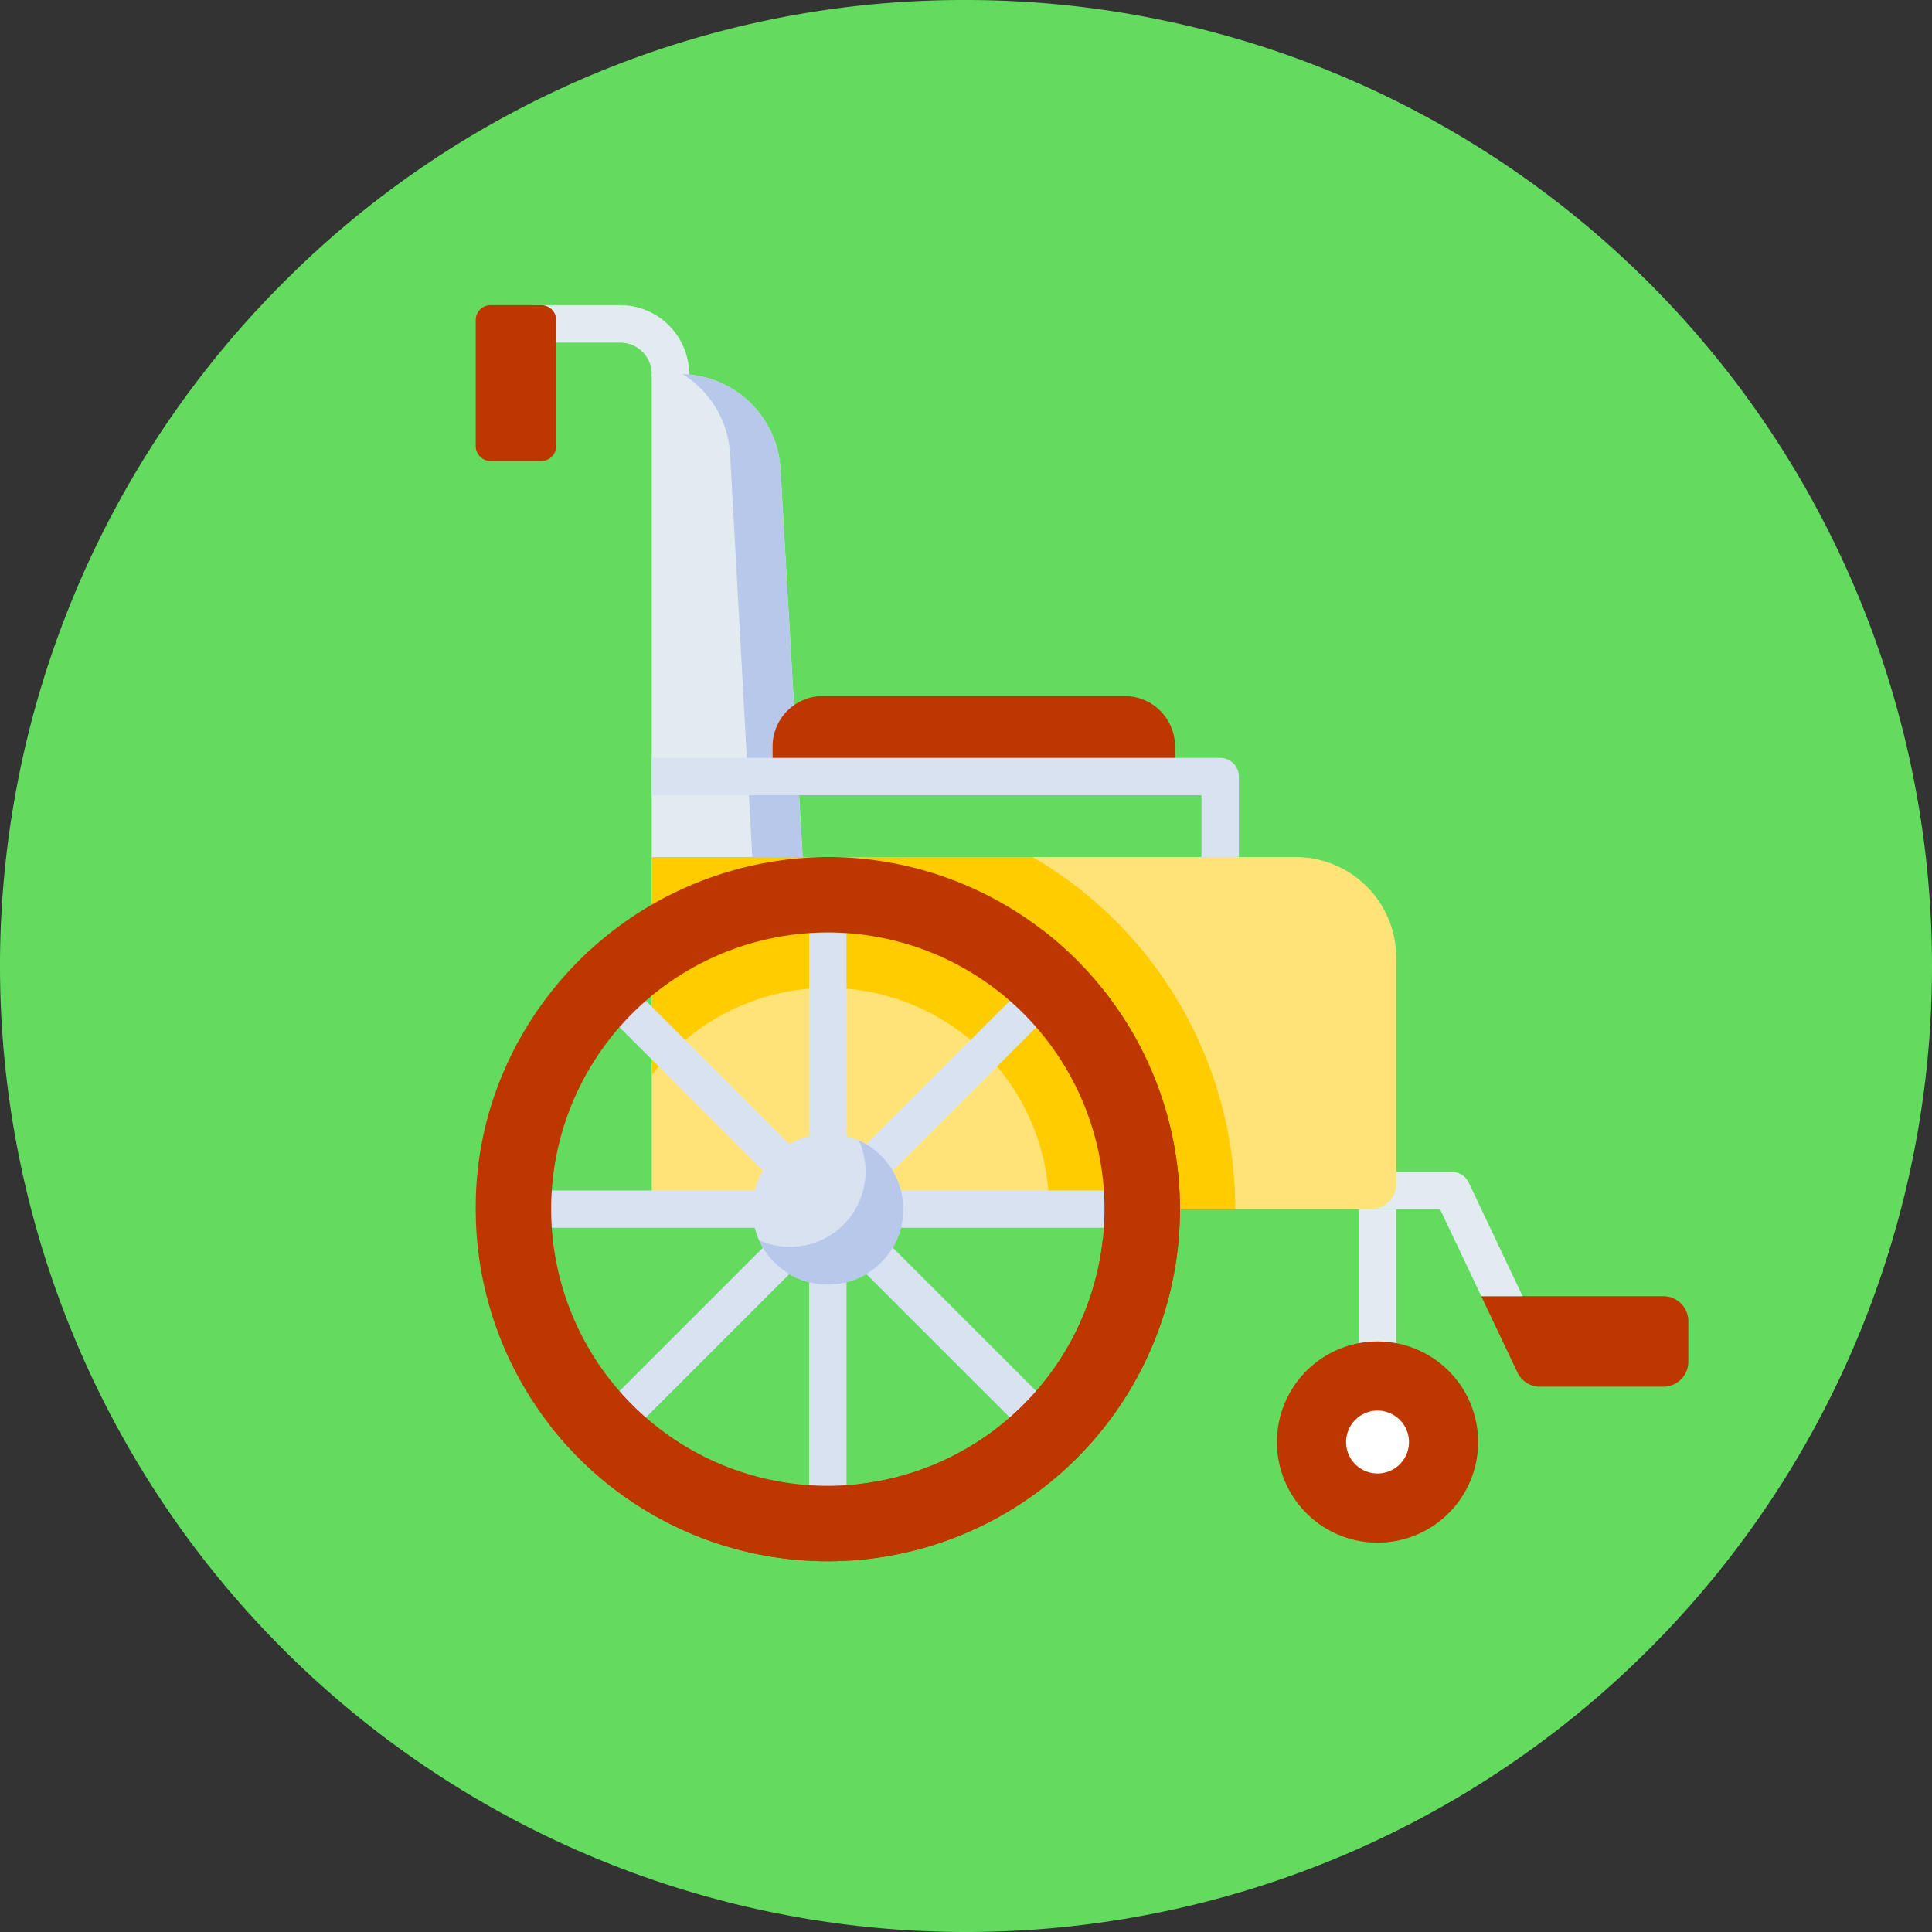 <svg xmlns="http://www.w3.org/2000/svg" width="85" height="85" viewBox="0 0 85 85">
  <rect x="0" y="0" width="85" height="85" fill="#333333" stroke="none"/>
  <g id="Group_264" data-name="Group 264" transform="translate(-407.07 -2432)">
    <g id="disabled-sign" transform="translate(407.07 2432)">
      <path id="Path_17" data-name="Path 17" d="M42.5,0l7.8,44.99L42.5,85A42.5,42.5,0,0,1,12.448,12.448,42.223,42.223,0,0,1,42.5,0Z" transform="translate(0 0)" fill="#63db5e"/>
      <path id="Path_18" data-name="Path 18" d="M298.5,42.5q0,1.576-.113,3.133A42.5,42.5,0,0,1,256,85V0a42.5,42.5,0,0,1,42.5,42.5Z" transform="translate(-213.5 0)" fill="#63db5e"/>
    </g>
    <g id="wheelchair" transform="translate(419.12 2445.426)">
      <g id="Group_253" data-name="Group 253" transform="translate(47.735 39.771)">
        <path id="Path_155" data-name="Path 155" d="M368.868,368.475h1.643v6.849h-1.643Z" transform="translate(-368.868 -368.475)" fill="#e1ebf0"/>
      </g>
      <path id="Path_177" data-name="Path 177" d="M4.426,0A4.426,4.426,0,1,1,0,4.426,4.426,4.426,0,0,1,4.426,0Z" transform="translate(44.13 45.592)" fill="#be3700"/>
      <path id="Path_178" data-name="Path 178" d="M1.383,0A1.383,1.383,0,1,1,0,1.383,1.383,1.383,0,0,1,1.383,0Z" transform="translate(47.173 48.635)" fill="#fff"/>
      <path id="Path_156" data-name="Path 156" d="M426.764,407.944h-5.428a1.1,1.1,0,0,1-.99-.626l-1.593-3.357h8.011a1.1,1.1,0,0,1,1.1,1.1v1.793A1.1,1.1,0,0,1,426.764,407.944Z" transform="translate(-365.635 -360.36)" fill="#be3700"/>
      <path id="Path_157" data-name="Path 157" d="M376.071,358.76l-2.371-5a.822.822,0,0,0-.742-.469h-4.089v1.643h3.57l1.815,3.826Z" transform="translate(-321.133 -315.159)" fill="#e1ebf0"/>
      <g id="Group_254" data-name="Group 254" transform="translate(11.326)">
        <path id="Path_158" data-name="Path 158" d="M38.485,3.138H36.842v-.1a1.393,1.393,0,0,0-1.391-1.391H31.542V0h3.909a3.038,3.038,0,0,1,3.034,3.034Z" transform="translate(-31.542)" fill="#e1ebf0"/>
      </g>
      <path id="Path_159" data-name="Path 159" d="M12.421.657V6.2a.657.657,0,0,1-.657.657H9.537A.657.657,0,0,1,8.88,6.2V.657A.657.657,0,0,1,9.537,0h2.226a.657.657,0,0,1,.657.657Z" transform="translate(0 0)" fill="#be3700"/>
      <path id="Path_160" data-name="Path 160" d="M112.3,240.441H80.638V224.95h28.327a4.426,4.426,0,0,1,4.426,4.426v9.97A1.1,1.1,0,0,1,112.3,240.441Z" transform="translate(-64.013 -200.67)" fill="#ffe377"/>
      <path id="Path_161" data-name="Path 161" d="M97.394,224.95H80.638v9.6a9.734,9.734,0,0,1,17.483,5.893h8.188A17.935,17.935,0,0,0,97.394,224.95Z" transform="translate(-64.013 -200.67)" fill="#fc0"/>
      <path id="Path_162" data-name="Path 162" d="M87.277,49.36H80.638V28.115h1.243A4.426,4.426,0,0,1,86.3,32.288Z" transform="translate(-64.013 -25.08)" fill="#e1ebf0"/>
      <path id="Path_163" data-name="Path 163" d="M97.583,32.313a4.425,4.425,0,0,0-4.3-4.17,4.421,4.421,0,0,1,2.084,3.506l.978,17.736h2.213Z" transform="translate(-75.297 -25.105)" fill="#b7c8ea"/>
      <g id="Group_263" data-name="Group 263" transform="translate(8.88 24.28)">
        <g id="Group_255" data-name="Group 255" transform="translate(17.989 14.67)">
          <path id="Path_164" data-name="Path 164" d="M185.225,362.509h-8.852a.822.822,0,0,1,0-1.643h8.852a.822.822,0,0,1,0,1.643Z" transform="translate(-175.552 -360.866)" fill="#d8e2f1"/>
        </g>
        <g id="Group_256" data-name="Group 256" transform="translate(14.67 2.498)">
          <path id="Path_165" data-name="Path 165" d="M145.615,258.589a.821.821,0,0,1-.821-.822v-8.852a.821.821,0,0,1,1.643,0v8.852A.821.821,0,0,1,145.615,258.589Z" transform="translate(-144.794 -248.094)" fill="#d8e2f1"/>
        </g>
        <g id="Group_257" data-name="Group 257" transform="translate(14.67 17.989)">
          <path id="Path_166" data-name="Path 166" d="M145.615,402.113a.821.821,0,0,1-.821-.821V392.44a.821.821,0,1,1,1.643,0v8.852A.821.821,0,0,1,145.615,402.113Z" transform="translate(-144.794 -391.618)" fill="#d8e2f1"/>
        </g>
        <g id="Group_258" data-name="Group 258" transform="translate(6.063 6.063)">
          <path id="Path_167" data-name="Path 167" d="M72.134,289.026a.819.819,0,0,1-.581-.241l-6.259-6.259a.822.822,0,1,1,1.162-1.162l6.259,6.259a.822.822,0,0,1-.581,1.4Z" transform="translate(-65.053 -281.124)" fill="#d8e2f1"/>
        </g>
        <g id="Group_259" data-name="Group 259" transform="translate(17.017 17.017)">
          <path id="Path_168" data-name="Path 168" d="M173.622,390.514a.819.819,0,0,1-.581-.241l-6.259-6.259a.821.821,0,1,1,1.162-1.162l6.259,6.259a.822.822,0,0,1-.581,1.4Z" transform="translate(-166.541 -382.612)" fill="#d8e2f1"/>
        </g>
        <g id="Group_260" data-name="Group 260" transform="translate(2.498 14.67)">
          <path id="Path_169" data-name="Path 169" d="M41.7,362.506H32.845a.822.822,0,0,1,0-1.643H41.7a.822.822,0,1,1,0,1.643Z" transform="translate(-32.024 -360.863)" fill="#d8e2f1"/>
        </g>
        <g id="Group_261" data-name="Group 261" transform="translate(6.063 17.017)">
          <path id="Path_170" data-name="Path 170" d="M65.875,390.514a.822.822,0,0,1-.581-1.4l6.259-6.259a.822.822,0,1,1,1.162,1.162l-6.259,6.259A.819.819,0,0,1,65.875,390.514Z" transform="translate(-65.053 -382.612)" fill="#d8e2f1"/>
        </g>
        <g id="Group_262" data-name="Group 262" transform="translate(17.017 6.063)">
          <path id="Path_171" data-name="Path 171" d="M167.363,289.026a.822.822,0,0,1-.581-1.4l6.259-6.259a.822.822,0,1,1,1.162,1.162l-6.259,6.259a.819.819,0,0,1-.581.241Z" transform="translate(-166.541 -281.124)" fill="#d8e2f1"/>
        </g>
        <path id="Path_172" data-name="Path 172" d="M24.371,224.95a15.6,15.6,0,0,0-14.314,9.558,15.083,15.083,0,0,0-1.177,5.933A15.491,15.491,0,1,0,24.371,224.95Zm0,27.663a12.172,12.172,0,1,1,12.172-12.172A12.172,12.172,0,0,1,24.371,252.613Z" transform="translate(-8.88 -224.95)" fill="#be3700"/>
        <path id="Path_173" data-name="Path 173" d="M60.42,254.763a15.516,15.516,0,0,1,2.642,13.648A12.175,12.175,0,0,1,52.343,279.13a15.517,15.517,0,0,1-13.648-2.642A15.491,15.491,0,1,0,60.42,254.763Z" transform="translate(-35.477 -251.545)" fill="#be3700"/>
        <circle id="Ellipse_26" data-name="Ellipse 26" cx="3.319" cy="3.319" r="3.319" transform="translate(12.172 12.172)" fill="#d8e2f1"/>
        <path id="Path_174" data-name="Path 174" d="M128.766,340.444a3.319,3.319,0,0,1-4.391,4.391,3.319,3.319,0,1,0,4.391-4.391Z" transform="translate(-111.909 -327.978)" fill="#b7c8ea"/>
      </g>
      <path id="Path_175" data-name="Path 175" d="M147.555,162.879h-17.7v-1.328a2.213,2.213,0,0,1,2.213-2.213h13.278a2.213,2.213,0,0,1,2.213,2.213v1.328Z" transform="translate(-107.914 -142.14)" fill="#be3700"/>
      <path id="Path_176" data-name="Path 176" d="M80.638,184.532h25.008a.821.821,0,0,1,.821.821v3.541h-1.643v-2.719H80.638Z" transform="translate(-64.013 -164.615)" fill="#d8e2f1"/>
    </g>
  </g>
</svg>

